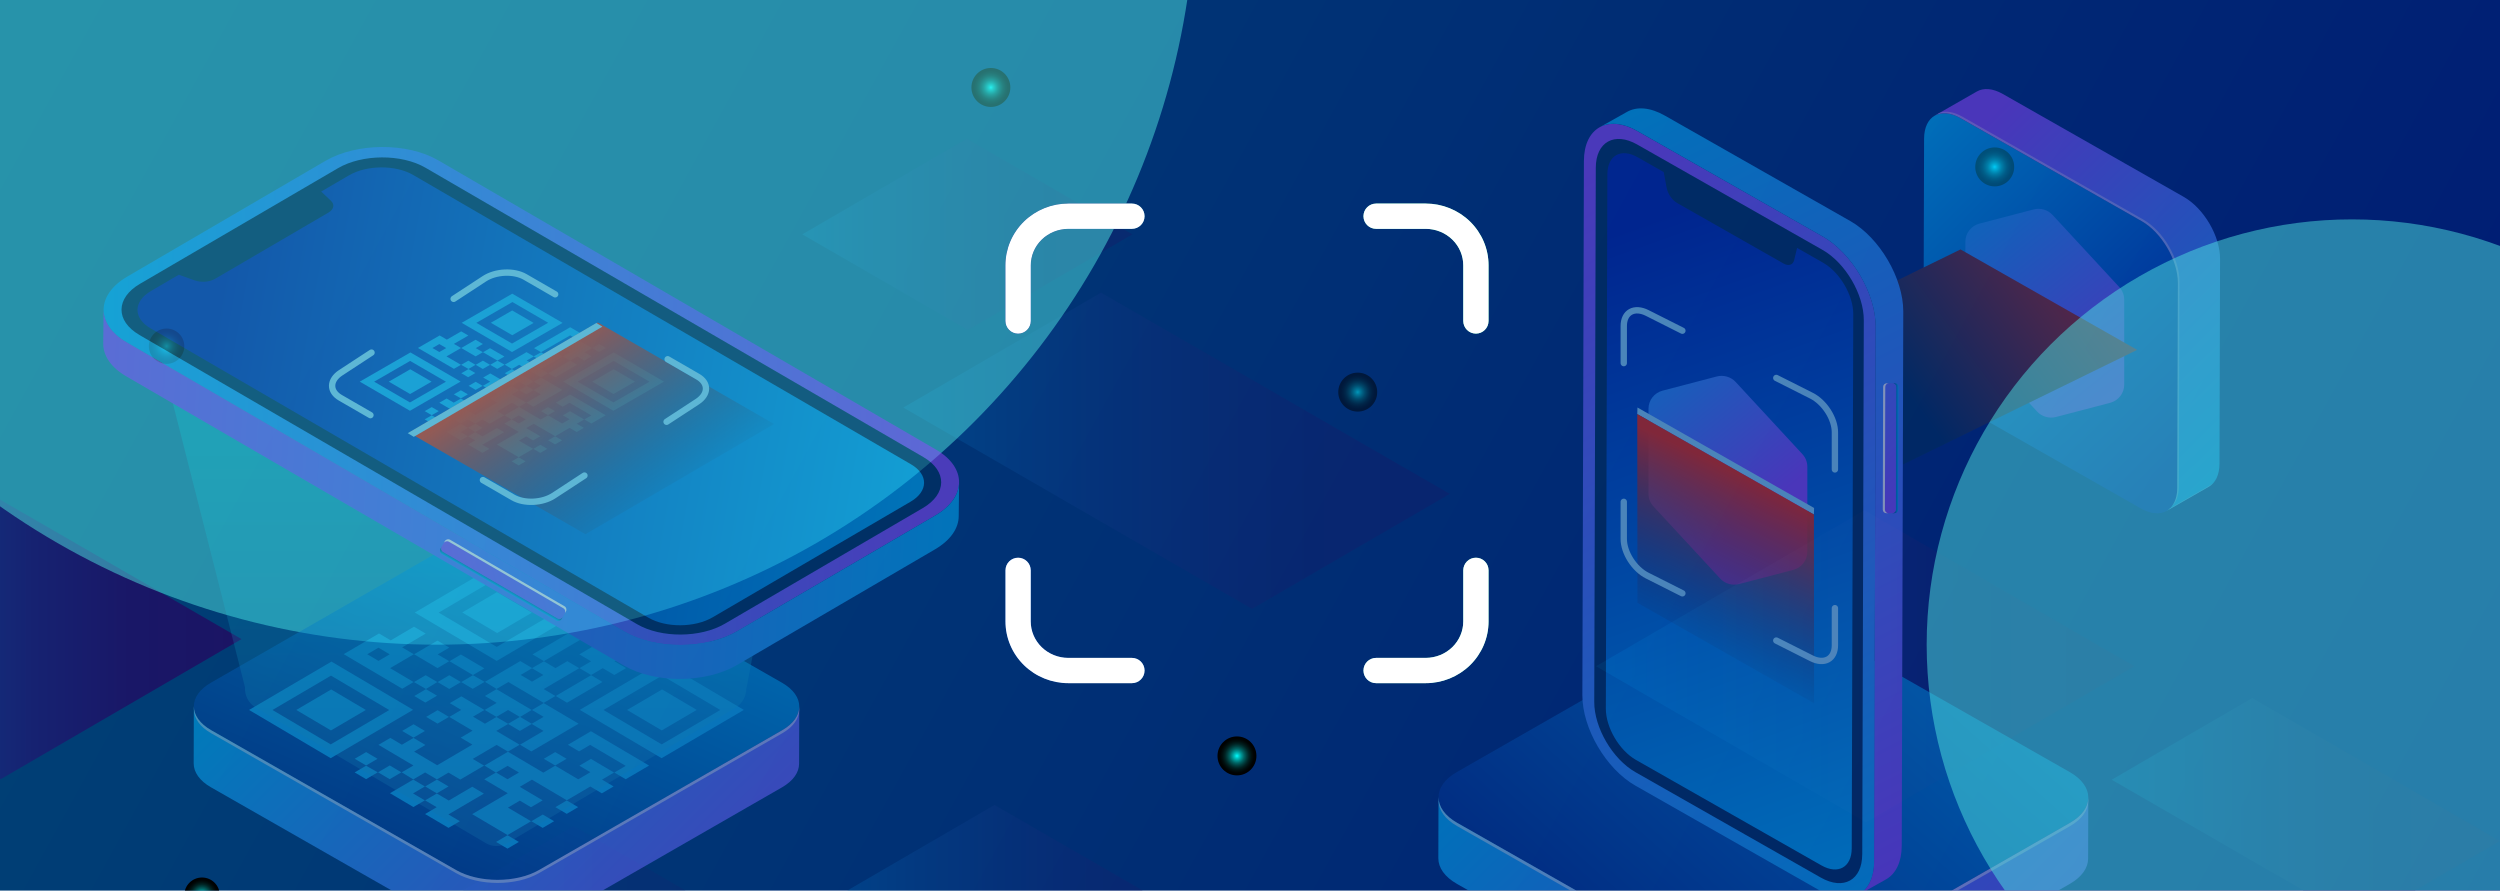 <svg width="393" height="140" viewBox="0 0 393 140" fill="none" xmlns="http://www.w3.org/2000/svg">
<g clip-path="url(#clip0_1409_5581)">
<rect y="-0.35" width="393" height="215.384" fill="url(#paint0_linear_1409_5581)"/>
<path style="mix-blend-mode:screen" d="M-0.122 78.463L-37.965 100.468L0.122 122.481L37.965 100.468L-0.122 78.463Z" fill="url(#paint1_linear_1409_5581)"/>
<path style="mix-blend-mode:screen" opacity="0.2" d="M90.188 129.834L48 154.374L90.46 178.906L132.648 154.374L90.188 129.834Z" fill="url(#paint2_linear_1409_5581)"/>
<path style="mix-blend-mode:screen" opacity="0.3" d="M151.977 21.805L126.121 36.842L152.14 51.879L177.995 36.842L151.977 21.805Z" fill="url(#paint3_linear_1409_5581)"/>
<path style="mix-blend-mode:screen" opacity="0.3" d="M156.333 126.536L130.023 141.836L176.433 168.621L202.742 153.321L156.333 126.536Z" fill="url(#paint4_linear_1409_5581)"/>
<path style="mix-blend-mode:screen" opacity="0.3" d="M354.043 109.728L331.955 122.575L370.911 145.062L392.999 132.215L354.043 109.728Z" fill="url(#paint5_linear_1409_5581)"/>
<path style="mix-blend-mode:screen" opacity="0.3" d="M173.076 46L142 64.072L196.825 95.717L227.9 77.636L173.076 46Z" fill="url(#paint6_linear_1409_5581)"/>
<path style="mix-blend-mode:screen" opacity="0.3" d="M293.074 80.199L250.887 104.73L293.347 129.271L335.534 104.73L293.074 80.199Z" fill="url(#paint7_linear_1409_5581)"/>
<path style="mix-blend-mode:screen" d="M316.629 26.238C316.629 27.928 315.258 29.299 313.569 29.299C311.881 29.299 310.51 27.928 310.51 26.238C310.51 24.548 311.881 23.176 313.569 23.176C315.258 23.176 316.629 24.548 316.629 26.238Z" fill="url(#paint8_radial_1409_5581)"/>
<path style="mix-blend-mode:screen" d="M197.51 118.829C197.51 120.519 196.139 121.891 194.45 121.891C192.761 121.891 191.391 120.519 191.391 118.829C191.391 117.139 192.761 115.767 194.45 115.767C196.139 115.767 197.51 117.139 197.51 118.829Z" fill="url(#paint9_radial_1409_5581)"/>
<path style="mix-blend-mode:screen" d="M158.826 13.75C158.826 15.44 157.455 16.812 155.766 16.812C154.078 16.812 152.707 15.44 152.707 13.75C152.707 12.06 154.078 10.688 155.766 10.688C157.455 10.688 158.826 12.06 158.826 13.75Z" fill="url(#paint10_radial_1409_5581)"/>
<g opacity="0.5" clip-path="url(#clip1_1409_5581)">
<path d="M325.365 121.371C329.239 123.572 329.262 127.145 325.41 129.346L284.358 152.847C280.512 155.048 274.251 155.048 270.376 152.847L229.055 129.346C225.18 127.145 225.158 123.572 229.01 121.371L270.062 97.87C273.908 95.669 280.169 95.669 284.043 97.87L325.365 121.371Z" fill="url(#paint11_linear_1409_5581)"/>
<path d="M325.411 129.346L284.359 152.847C280.512 155.048 274.251 155.048 270.377 152.847L229.055 129.346C227.107 128.24 226.13 126.78 226.135 125.331L226.107 134.927C226.107 136.382 227.079 137.836 229.027 138.943L270.349 162.443C274.223 164.644 280.484 164.644 284.33 162.443L325.383 138.943C327.292 137.847 328.252 136.415 328.252 134.982L328.28 125.386C328.28 126.819 327.32 128.251 325.411 129.346Z" fill="url(#paint12_linear_1409_5581)"/>
<g style="mix-blend-mode:overlay" opacity="0.55">
<path d="M226.139 125.845C226.139 127.3 227.111 128.755 229.059 129.861L270.381 153.361C274.255 155.563 280.516 155.563 284.362 153.361L325.415 129.861C327.318 128.771 328.273 127.344 328.284 125.917V125.386C328.284 126.819 327.324 128.251 325.415 129.346L284.362 152.847C280.516 155.048 274.255 155.048 270.381 152.847L229.059 129.346C227.111 128.24 226.134 126.78 226.139 125.331L226.111 134.927C226.111 134.927 226.111 134.938 226.111 134.944L226.139 125.845Z" fill="white"/>
</g>
<path d="M336.651 34.752C339.813 36.55 342.368 40.913 342.362 44.492L342.272 76.692C342.261 80.271 339.689 81.715 336.528 79.917L308.082 63.739C304.92 61.942 302.36 57.578 302.371 53.999L302.467 21.799C302.478 18.22 305.05 16.777 308.211 18.574L336.657 34.752H336.651Z" fill="url(#paint13_linear_1409_5581)"/>
<path d="M343.289 30.952L314.843 14.774C313.253 13.867 311.81 13.784 310.766 14.382L304.129 18.181C305.168 17.584 306.611 17.667 308.205 18.574L336.652 34.752C339.813 36.549 342.368 40.913 342.362 44.492L342.267 76.692C342.267 78.473 341.627 79.723 340.593 80.31L347.23 76.51C348.258 75.924 348.898 74.668 348.904 72.893L348.994 40.692C349.005 37.114 346.45 32.75 343.283 30.952H343.289Z" fill="url(#paint14_linear_1409_5581)"/>
<g style="mix-blend-mode:overlay" opacity="0.41">
<path d="M342.267 76.687C342.267 78.003 341.913 79.027 341.312 79.712C342.065 79.043 342.514 77.926 342.519 76.438L342.609 44.237C342.62 40.659 340.066 36.295 336.899 34.498L308.458 18.325C307.161 17.59 305.971 17.402 305.005 17.678L304.129 18.181C305.168 17.584 306.611 17.667 308.205 18.574L336.652 34.752C339.813 36.55 342.373 40.913 342.362 44.492L342.267 76.693V76.687Z" fill="#F5ECFC"/>
<path d="M347.489 76.256L341.133 79.895C340.97 80.05 340.796 80.194 340.6 80.304L347.237 76.505C347.506 76.35 347.742 76.151 347.955 75.913C347.809 76.04 347.658 76.162 347.489 76.256Z" fill="#F5ECFC"/>
</g>
<path d="M308.957 37.987V51.367C308.957 52.097 309.232 52.799 309.732 53.341L320.227 64.69C320.973 65.498 322.119 65.83 323.191 65.553L331.715 63.324C333.018 62.981 333.927 61.82 333.927 60.487V47.108C333.927 46.378 333.652 45.675 333.153 45.133L322.658 33.784C321.911 32.976 320.766 32.645 319.693 32.921L311.169 35.15C309.867 35.493 308.957 36.654 308.957 37.987Z" fill="url(#paint15_linear_1409_5581)"/>
<path style="mix-blend-mode:screen" d="M285.173 79.85L335.956 55L308.189 39.21L257.406 64.06L285.173 79.85Z" fill="url(#paint16_linear_1409_5581)"/>
<path d="M286.532 37.169C291.142 39.791 294.882 46.168 294.865 51.389L294.624 135.37C294.607 140.591 290.845 142.703 286.235 140.082L257.081 123.5C252.471 120.879 248.731 114.502 248.748 109.28L248.99 25.3C249.006 20.079 252.769 17.971 257.379 20.593L286.532 37.175V37.169Z" fill="url(#paint17_linear_1409_5581)"/>
<path d="M292.747 134.308L292.989 50.327C293 46.279 290.097 41.334 286.526 39.299L257.367 22.717C253.79 20.682 250.87 22.319 250.859 26.367L250.617 110.348C250.606 114.397 253.503 119.341 257.08 121.377L286.234 137.958C289.811 139.988 292.731 138.356 292.742 134.308" fill="#002C55"/>
<path d="M286.6 41.306C289.222 42.8 291.345 46.417 291.333 49.381L291.092 133.362C291.081 136.332 288.947 137.532 286.325 136.039L257.171 119.457C254.543 117.964 252.426 114.347 252.438 111.377L252.679 27.396C252.69 24.426 254.818 23.231 257.446 24.725L261.54 27.053L261.983 29.465C262.163 30.449 262.854 31.467 263.657 31.92L280.367 41.422C281.17 41.876 281.861 41.649 282.046 40.875L282.501 38.972L286.594 41.301L286.6 41.306Z" fill="url(#paint18_linear_1409_5581)"/>
<path d="M299.195 48.961L298.953 132.941C298.947 135.535 298.01 137.361 296.51 138.223L292.181 140.651C292.181 140.651 292.221 140.629 292.237 140.613C292.383 140.53 292.524 140.436 292.659 140.325C292.698 140.292 292.743 140.259 292.782 140.226C292.928 140.104 293.074 139.966 293.203 139.816C293.265 139.744 293.332 139.661 293.394 139.584C293.529 139.413 293.652 139.225 293.765 139.031C293.793 138.981 293.821 138.937 293.849 138.882C293.933 138.716 294.017 138.544 294.09 138.362C294.107 138.323 294.124 138.279 294.141 138.24C294.175 138.146 294.208 138.052 294.236 137.958C294.315 137.715 294.382 137.46 294.439 137.2C294.461 137.112 294.478 137.023 294.489 136.924C294.506 136.846 294.517 136.769 294.528 136.686C294.551 136.537 294.568 136.382 294.579 136.227C294.584 136.127 294.596 136.039 294.596 135.934C294.601 135.873 294.601 135.812 294.607 135.746C294.607 135.624 294.613 135.502 294.613 135.375L294.854 51.394C294.871 46.173 291.131 39.796 286.521 37.175C286.443 37.13 286.364 37.086 286.285 37.042L257.373 20.587C256.683 20.195 256.014 19.907 255.369 19.725C255.296 19.703 255.223 19.686 255.15 19.664C255.004 19.625 254.858 19.592 254.717 19.57C254.644 19.553 254.571 19.542 254.504 19.531C253.937 19.442 253.398 19.442 252.892 19.52C252.887 19.52 252.881 19.52 252.875 19.52C252.797 19.531 252.718 19.542 252.645 19.564C252.572 19.575 252.488 19.592 252.415 19.614C252.297 19.642 252.185 19.675 252.073 19.725C251.96 19.763 251.859 19.808 251.752 19.857C251.679 19.885 251.612 19.918 251.545 19.962C251.528 19.968 251.511 19.979 251.494 19.985L255.756 17.595C257.278 16.721 259.383 16.849 261.702 18.165L290.862 34.746C295.472 37.368 299.206 43.745 299.195 48.966V48.961Z" fill="url(#paint19_linear_1409_5581)"/>
<path d="M298.443 60.813L298.387 80.116C298.387 80.426 298.128 80.675 297.814 80.675H297.443C297.758 80.675 298.01 80.426 298.016 80.116L298.067 60.813C298.067 60.504 297.814 60.249 297.5 60.249H297.87C298.185 60.249 298.443 60.504 298.443 60.813Z" fill="url(#paint20_linear_1409_5581)"/>
<path d="M298.017 80.116L298.073 60.813C298.073 60.504 297.821 60.249 297.506 60.249H296.608C296.293 60.249 296.041 60.498 296.041 60.808L295.984 80.111C295.984 80.42 296.237 80.675 296.551 80.675H297.45C297.764 80.675 298.017 80.426 298.017 80.116Z" fill="url(#paint21_linear_1409_5581)"/>
<g style="mix-blend-mode:overlay">
<path d="M296.31 80.116L296.366 60.813C296.366 60.504 296.618 60.255 296.933 60.255H296.596C296.281 60.255 296.029 60.504 296.029 60.813L295.973 80.116C295.973 80.426 296.225 80.68 296.54 80.68H296.877C296.562 80.68 296.31 80.426 296.31 80.116Z" fill="white"/>
</g>
<path d="M259.143 64.248V77.627C259.143 78.357 259.418 79.06 259.917 79.602L270.412 90.951C271.159 91.759 272.304 92.091 273.377 91.814L281.901 89.585C283.203 89.242 284.113 88.081 284.113 86.748V73.368C284.113 72.638 283.838 71.936 283.338 71.394L272.843 60.045C272.097 59.237 270.951 58.905 269.879 59.182L261.355 61.411C260.052 61.754 259.143 62.915 259.143 64.248Z" fill="url(#paint22_linear_1409_5581)"/>
<path d="M257.407 64.06L257.379 65.089L285.146 80.879L285.174 79.851L257.407 64.06Z" fill="#94DFFF"/>
<path style="mix-blend-mode:screen" d="M257.407 94.762L257.379 65.089L285.146 80.879L285.174 110.553L257.407 94.762Z" fill="url(#paint23_linear_1409_5581)"/>
<path d="M264.47 51.986L258.939 49.199C257.962 48.706 257.025 48.645 256.334 49.027C255.643 49.409 255.256 50.205 255.256 51.239V57.08M288.447 73.794V67.954C288.447 66.919 288.059 65.736 287.369 64.657C286.678 63.579 285.74 62.694 284.763 62.202L279.232 59.414M279.232 100.696L284.763 103.484C285.74 103.976 286.678 104.037 287.369 103.655C288.059 103.274 288.447 102.477 288.447 101.443V95.603M255.256 78.888V84.729C255.256 85.763 255.643 86.947 256.334 88.025C257.025 89.104 257.962 89.989 258.939 90.481L264.47 93.269" stroke="#94DFFF" stroke-linecap="round" stroke-linejoin="round"/>
<path style="mix-blend-mode:screen" d="M216.496 61.641C216.496 63.33 215.125 64.702 213.436 64.702C211.748 64.702 210.377 63.33 210.377 61.641C210.377 59.95 211.748 58.579 213.436 58.579C215.125 58.579 216.496 59.95 216.496 61.641Z" fill="url(#paint24_radial_1409_5581)"/>
</g>
<path style="mix-blend-mode:screen" d="M28.972 54.422C28.972 55.955 27.724 57.199 26.186 57.199C24.648 57.199 23.4 55.955 23.4 54.422C23.4 52.89 24.648 51.646 26.186 51.646C27.724 51.646 28.972 52.89 28.972 54.422Z" fill="url(#paint25_radial_1409_5581)"/>
<path style="mix-blend-mode:screen" d="M34.542 140.722C34.542 142.254 33.294 143.498 31.756 143.498C30.219 143.498 28.971 142.254 28.971 140.722C28.971 139.189 30.219 137.945 31.756 137.945C33.294 137.945 34.542 139.189 34.542 140.722Z" fill="url(#paint26_radial_1409_5581)"/>
<g style="mix-blend-mode:overlay" filter="url(#filter0_f_1409_5581)">
<circle cx="369.728" cy="101.343" r="66.857" fill="#4EE2E0" fill-opacity="0.5"/>
</g>
<g style="mix-blend-mode:overlay" filter="url(#filter1_f_1409_5581)">
<circle cx="68.686" cy="-17.97" r="119.313" fill="#4EE2E0" fill-opacity="0.5"/>
</g>
<g opacity="0.5">
<path d="M122.927 107.325C126.537 109.384 126.558 112.727 122.969 114.786L84.721 136.773C81.137 138.833 75.304 138.833 71.694 136.773L33.195 114.786C29.585 112.727 29.564 109.384 33.153 107.325L71.401 85.338C74.985 83.278 80.818 83.278 84.428 85.338L122.927 107.325Z" fill="url(#paint27_linear_1409_5581)"/>
<path d="M122.968 114.787L84.72 136.773C81.136 138.833 75.303 138.833 71.693 136.773L33.194 114.787C31.378 113.752 30.468 112.386 30.473 111.03L30.447 120.008C30.447 121.369 31.352 122.73 33.168 123.764L71.667 145.751C75.277 147.811 81.11 147.811 84.694 145.751L122.942 123.764C124.72 122.74 125.615 121.4 125.615 120.059L125.641 111.082C125.641 112.422 124.747 113.762 122.968 114.787Z" fill="url(#paint28_linear_1409_5581)"/>
<g style="mix-blend-mode:overlay" opacity="0.55">
<path d="M30.477 111.511C30.477 112.872 31.382 114.233 33.198 115.268L71.697 137.255C75.307 139.314 81.14 139.314 84.724 137.255L122.972 115.268C124.745 114.248 125.635 112.913 125.645 111.578V111.082C125.645 112.422 124.751 113.762 122.972 114.787L84.724 136.773C81.14 138.833 75.307 138.833 71.697 136.773L33.198 114.787C31.382 113.752 30.472 112.386 30.477 111.03L30.451 120.008C30.451 120.008 30.451 120.018 30.451 120.023L30.477 111.511Z" fill="white"/>
</g>
<g clip-path="url(#clip2_1409_5581)">
<path d="M68.647 126.891L66.818 127.965L70.504 130.14L72.292 129.094L70.49 128.03L76.065 124.758L74.24 123.675L70.545 125.845L68.666 124.739L66.828 125.817L68.647 126.891Z" fill="#0FB4FF"/>
<path d="M68.665 124.711L68.643 124.725L68.665 124.739L68.692 124.725L68.665 124.711Z" fill="#0FB4FF"/>
<path d="M76.145 120.347L76.122 120.333L76.1 120.347L76.122 120.36L76.145 120.347Z" fill="#0FB4FF"/>
<path d="M87.267 120.338L87.244 120.351L87.267 120.365L87.294 120.351L87.267 120.338Z" fill="#0FB4FF"/>
<path d="M96.573 121.443L96.55 121.43L96.527 121.443L96.55 121.457L96.573 121.443Z" fill="#0FB4FF"/>
<path d="M85.466 110.489L85.443 110.503L85.471 110.516L85.493 110.503L85.466 110.489Z" fill="#0FB4FF"/>
<path d="M87.354 109.41L87.327 109.396L87.309 109.41L87.331 109.424L87.354 109.41Z" fill="#0FB4FF"/>
<path d="M98.53 102.847L98.507 102.833L98.484 102.847L98.507 102.861L98.53 102.847Z" fill="#0FB4FF"/>
<path d="M102.116 102.843L100.332 101.788C99.733 102.141 99.134 102.49 98.535 102.843L100.319 103.898L102.116 102.843Z" fill="#0FB4FF"/>
<path d="M94.812 100.649L94.785 100.663L94.808 100.677L94.835 100.658L94.812 100.649Z" fill="#0FB4FF"/>
<path d="M70.617 103.94L70.64 103.953L70.662 103.94L70.64 103.926L70.617 103.94Z" fill="#0FB4FF"/>
<path d="M65.049 102.847L65.072 102.861L65.099 102.847L65.076 102.833L65.049 102.847Z" fill="#0FB4FF"/>
<path d="M65.075 107.221L65.048 107.207L65.025 107.221L65.052 107.235L65.075 107.221Z" fill="#0FB4FF"/>
<path d="M66.963 108.336L66.985 108.323L66.958 108.304L66.936 108.318L66.963 108.336Z" fill="#0FB4FF"/>
<path d="M66.863 110.442L68.702 109.364C68.144 109.034 67.554 108.685 66.959 108.337L65.121 109.415L66.859 110.442H66.863Z" fill="#0FB4FF"/>
<path d="M68.742 107.221L66.912 106.143L65.074 107.221C65.701 107.579 66.327 107.942 66.958 108.304C67.553 107.946 68.147 107.584 68.742 107.221Z" fill="#0FB4FF"/>
<path d="M68.787 107.221L68.765 107.207L68.742 107.221L68.765 107.235L68.787 107.221Z" fill="#0FB4FF"/>
<path d="M72.456 107.221L70.627 106.143L68.789 107.221L70.618 108.304L72.456 107.221Z" fill="#0FB4FF"/>
<path d="M109.523 111.595L104.077 108.378L98.58 111.604L104.026 114.82L109.523 111.595Z" fill="#0FB4FF"/>
<path d="M65.212 96.294L78.079 103.893L91.011 96.303L78.139 88.704L65.207 96.294H65.212ZM78.084 101.69L68.952 96.299L78.185 90.879L87.317 96.271L78.084 101.69Z" fill="#0FB4FF"/>
<path d="M85.501 103.926L92.955 99.552L94.807 100.649L96.6 99.594L92.96 97.442L83.709 102.871C84.303 103.224 84.903 103.573 85.497 103.926H85.501Z" fill="#0FB4FF"/>
<path d="M85.501 103.958L85.528 103.944L85.501 103.926L85.478 103.94L85.501 103.958Z" fill="#0FB4FF"/>
<path d="M65.098 102.848L68.774 105.023L70.617 103.94L68.806 102.875L70.631 101.802L68.76 100.7L65.098 102.848Z" fill="#0FB4FF"/>
<path d="M91.094 105.037L91.072 105.023L91.049 105.037L91.072 105.05L91.094 105.037Z" fill="#0FB4FF"/>
<path d="M72.455 102.889C71.86 103.238 71.261 103.591 70.662 103.944L74.343 106.12L76.136 105.065L72.455 102.889Z" fill="#0FB4FF"/>
<path d="M92.918 103.963L91.093 105.032L92.918 106.11L94.751 105.037L96.571 106.11L98.414 105.027L96.594 103.954L98.487 102.843C97.262 102.118 96.036 101.393 94.811 100.672L91.07 102.866L92.922 103.963H92.918Z" fill="#0FB4FF"/>
<path d="M92.919 106.115L92.897 106.129L92.924 106.143L92.946 106.129L92.919 106.115Z" fill="#0FB4FF"/>
<path d="M65.024 107.221L61.32 105.032L65.047 102.847L63.223 101.769L66.917 99.599L65.084 98.516L61.421 100.668L59.578 99.58L54.031 102.833L63.232 108.267L65.02 107.216L65.024 107.221ZM59.5 103.893L57.735 102.847L59.496 101.816L61.261 102.861L59.5 103.893Z" fill="#0FB4FF"/>
<path d="M94.707 107.198L92.923 106.143L87.353 109.411L89.137 110.466L94.707 107.198Z" fill="#0FB4FF"/>
<path d="M78.048 108.304L79.913 107.212L85.469 110.493C86.082 110.135 86.695 109.773 87.308 109.415L85.46 108.323L91.053 105.041L89.183 103.935L87.317 105.027L85.506 103.958C84.884 104.312 84.262 104.665 83.645 105.018L81.788 103.921C79.895 105.032 78.061 106.11 76.232 107.184C76.836 107.556 77.444 107.928 78.052 108.299L78.048 108.304ZM83.631 107.156L81.843 106.101L83.636 105.051C84.23 105.404 84.825 105.752 85.424 106.106L83.631 107.156Z" fill="#0FB4FF"/>
<path d="M116.933 111.595L104.074 104L91.143 111.59L104.001 119.185L116.933 111.595ZM104.079 106.203L113.229 111.609L104.015 117.014L94.865 111.609L104.079 106.203Z" fill="#0FB4FF"/>
<path d="M92.763 117.089L98.36 120.393C97.774 120.737 97.171 121.091 96.572 121.444L98.36 122.499L102.032 120.347L92.895 114.951L89.273 117.079L91.029 118.116L92.772 117.093L92.763 117.089Z" fill="#0FB4FF"/>
<path d="M79.772 133.407L81.565 132.352C80.966 131.999 80.371 131.65 79.777 131.297L77.984 132.352L79.772 133.407Z" fill="#0FB4FF"/>
<path d="M89.095 125.826L89.122 125.813L89.095 125.799L89.072 125.813L89.095 125.826Z" fill="#0FB4FF"/>
<path d="M85.406 121.458L79.85 118.176L76.15 120.347C76.749 120.714 77.349 121.077 77.948 121.444L76.123 122.513L79.822 124.697L74.221 127.983L79.781 131.269C81.016 130.544 82.246 129.824 83.481 129.099L79.85 126.956L81.716 125.859L83.467 126.896L85.305 125.817L81.702 123.689L83.618 122.564L89.101 125.803L92.795 123.638L94.615 124.711L96.458 123.628L94.638 122.555L96.527 121.444L92.891 119.296L91.072 120.365L92.805 121.388L90.898 122.508L87.276 120.365L85.415 121.458H85.406ZM79.79 120.389L81.574 121.439L79.777 122.494L77.993 121.444C78.592 121.09 79.191 120.742 79.79 120.389Z" fill="#0FB4FF"/>
<path d="M66.839 123.628L66.816 123.614L66.789 123.628L66.816 123.642L66.839 123.628Z" fill="#0FB4FF"/>
<path d="M68.678 122.55L66.84 123.628L68.664 124.711L70.507 123.628L68.678 122.55Z" fill="#0FB4FF"/>
<path d="M66.826 125.817L66.804 125.803L66.781 125.817L66.804 125.831L66.826 125.817Z" fill="#0FB4FF"/>
<path d="M64.928 124.725L66.789 123.628L64.965 122.55L61.307 124.692L64.988 126.868L66.78 125.817L64.928 124.725Z" fill="#0FB4FF"/>
<path d="M68.679 122.522L68.656 122.536L68.679 122.55L68.706 122.536L68.679 122.522Z" fill="#0FB4FF"/>
<path d="M79.851 118.148L79.828 118.162L79.851 118.176L79.873 118.162L79.851 118.148Z" fill="#0FB4FF"/>
<path d="M78.049 108.332L78.071 108.318L78.049 108.304L78.022 108.318L78.049 108.332Z" fill="#0FB4FF"/>
<path d="M83.628 111.599L83.605 111.586L83.578 111.599L83.605 111.613L83.628 111.599Z" fill="#0FB4FF"/>
<path d="M76.147 111.599L76.169 111.613L76.196 111.599L76.169 111.586L76.147 111.599Z" fill="#0FB4FF"/>
<path d="M78.026 112.678L78.004 112.692L78.026 112.705L78.049 112.692L78.026 112.678Z" fill="#0FB4FF"/>
<path d="M59.428 121.406L61.257 122.489C61.888 122.118 62.492 121.764 63.095 121.411C62.528 121.076 61.961 120.737 61.266 120.328C60.608 120.714 60.018 121.062 59.428 121.406Z" fill="#0FB4FF"/>
<path d="M63.096 121.406L63.118 121.42L63.145 121.406L63.118 121.393L63.096 121.406Z" fill="#0FB4FF"/>
<path d="M59.377 121.406L59.4 121.42L59.427 121.406L59.404 121.393V121.416V121.393L59.377 121.406Z" fill="#0FB4FF"/>
<path d="M57.544 120.337L57.522 120.351L57.544 120.365L57.567 120.351L57.544 120.337Z" fill="#0FB4FF"/>
<path d="M55.748 121.421L57.55 122.485C58.172 122.118 58.775 121.764 59.379 121.411C58.766 121.063 58.158 120.719 57.545 120.37L55.748 121.425V121.421Z" fill="#0FB4FF"/>
<path d="M57.554 118.227L55.762 119.278C56.356 119.631 56.955 119.98 57.55 120.333L59.342 119.282L57.554 118.227Z" fill="#0FB4FF"/>
<path d="M65.002 115.959L64.975 115.978L64.997 115.991L65.024 115.973L65.002 115.959Z" fill="#0FB4FF"/>
<path d="M39.152 111.604L51.984 119.185L64.938 111.581L52.107 104L39.152 111.604ZM51.988 117.019L42.829 111.609L52.029 106.208L61.189 111.618L51.988 117.019Z" fill="#0FB4FF"/>
<path d="M65.007 113.854L63.215 114.904C63.809 115.257 64.408 115.606 65.003 115.959L66.795 114.909L65.007 113.854Z" fill="#0FB4FF"/>
<path d="M70.578 112.692L70.601 112.705L70.623 112.692L70.601 112.678L70.578 112.692Z" fill="#0FB4FF"/>
<path d="M66.992 112.696L68.776 113.751C69.375 113.398 69.974 113.05 70.573 112.696L68.789 111.641L66.992 112.696Z" fill="#0FB4FF"/>
<path d="M72.506 107.221L74.308 108.286C74.943 107.914 75.561 107.551 76.178 107.189C75.565 106.84 74.957 106.492 74.344 106.143C73.731 106.501 73.119 106.863 72.506 107.221Z" fill="#0FB4FF"/>
<path d="M76.18 107.188L76.202 107.202L76.23 107.184L76.207 107.175L76.202 107.193V107.175L76.18 107.188Z" fill="#0FB4FF"/>
<path d="M72.505 107.221L72.482 107.207L72.455 107.221L72.478 107.235L72.505 107.221Z" fill="#0FB4FF"/>
<path d="M87.277 118.227L85.484 119.282C86.079 119.636 86.678 119.984 87.272 120.337L89.065 119.282L87.277 118.227Z" fill="#0FB4FF"/>
<path d="M81.739 117.065L81.712 117.051L81.689 117.065L81.717 117.079L81.739 117.065Z" fill="#0FB4FF"/>
<path d="M64.966 122.55L64.989 122.536L64.966 122.522L64.943 122.536L64.966 122.55Z" fill="#0FB4FF"/>
<path d="M64.965 122.522L66.831 121.43L68.678 122.522L70.503 121.453L72.355 122.55C73.658 121.783 74.879 121.067 76.095 120.356L74.312 119.301L78.066 117.098L79.85 118.153C80.462 117.795 81.075 117.433 81.688 117.07L78.011 114.899L79.877 113.807L81.725 114.899L83.586 113.807L85.438 114.899L81.738 117.07L83.522 118.125L90.952 113.765C89.119 112.682 87.294 111.604 85.465 110.526L83.622 111.609L85.451 112.687L83.586 113.779L81.757 112.696C82.365 112.334 82.968 111.967 83.576 111.604L78.043 108.337L76.223 109.406L78.075 110.498L76.196 111.604L78.025 112.687L79.863 111.609C80.558 112.018 81.139 112.362 81.715 112.701L79.877 113.779C79.26 113.426 78.642 113.068 78.025 112.715L76.233 113.765L74.358 112.659L76.15 111.609L72.524 109.466L70.704 110.535L72.506 111.599L70.626 112.701L74.284 114.862L72.419 115.959L74.257 117.047L68.724 120.296L65.098 118.153L66.877 117.107L65.002 116.001L63.177 117.07L61.362 115.996L59.496 117.089L64.988 120.333C64.339 120.714 63.744 121.063 63.15 121.411C63.758 121.783 64.366 122.155 64.974 122.527L64.965 122.522Z" fill="#0FB4FF"/>
<path d="M74.344 106.115L74.316 106.129L74.344 106.143L74.366 106.129L74.344 106.115Z" fill="#0FB4FF"/>
<path d="M89.091 127.937L90.883 126.882C90.284 126.528 89.69 126.18 89.095 125.827L87.303 126.882L89.091 127.937Z" fill="#0FB4FF"/>
<path d="M83.528 129.099L83.505 129.085L83.482 129.099L83.505 129.112L83.528 129.099Z" fill="#0FB4FF"/>
<path d="M87.108 129.094L85.325 128.044C84.725 128.397 84.126 128.746 83.527 129.099L85.311 130.149L87.108 129.094Z" fill="#0FB4FF"/>
<path d="M79.776 131.297L79.804 131.283L79.776 131.269L79.754 131.283L79.776 131.297Z" fill="#0FB4FF"/>
<path d="M72.666 96.28L78.149 99.515L83.604 96.313L78.126 93.073L72.666 96.28Z" fill="#0FB4FF"/>
<path d="M46.574 111.604L52.025 114.825L57.512 111.604L52.062 108.383L46.574 111.604Z" fill="#0FB4FF"/>
</g>
<g clip-path="url(#clip3_1409_5581)">
<path style="mix-blend-mode:screen" opacity="0.3" d="M124.295 71.291L25.295 56L38.514 108.034C38.447 109.264 39.006 110.523 40.196 111.223L76.348 132.533C77.4 133.153 78.695 133.153 79.747 132.529L115.632 111.235C116.766 110.563 117.325 109.385 117.317 108.211H117.341L124.299 71.287L124.295 71.291Z" fill="url(#paint29_linear_1409_5581)"/>
</g>
<path d="M115.909 99.215C110.986 102.09 103.026 102.133 98.161 99.303L19.904 53.822C15.04 50.993 15.088 46.354 20.011 43.479L51.146 25.294C56.069 22.418 64.03 22.376 68.894 25.206L147.152 70.687C152.016 73.516 151.962 78.151 147.039 81.027L115.904 99.212L115.909 99.215Z" fill="url(#paint30_linear_1409_5581)"/>
<path d="M21.902 52.65L100.159 98.131C103.932 100.323 110.106 100.287 113.924 98.062L145.062 79.872C148.883 77.642 148.923 74.043 145.15 71.851L66.893 26.37C63.12 24.177 56.949 24.208 53.128 26.439L21.993 44.623C18.177 46.857 18.132 50.452 21.905 52.644" fill="#002C55"/>
<path d="M54.871 27.557C57.673 25.923 62.189 25.897 64.95 27.505L143.207 72.987C145.974 74.598 145.948 77.229 143.146 78.864L112.011 97.049C109.206 98.688 104.692 98.708 101.926 97.097L23.669 51.616C20.903 50.005 20.931 47.382 23.736 45.742L28.108 43.189L30.597 44.075C31.612 44.439 32.933 44.345 33.788 43.842L51.632 33.418C52.486 32.915 52.646 32.151 52.022 31.561L50.491 30.113L54.863 27.559L54.871 27.557Z" fill="url(#paint31_linear_1409_5581)"/>
<g clip-path="url(#clip4_1409_5581)">
<path d="M74.687 69.227L73.562 69.875L75.828 71.189L76.928 70.557L75.82 69.914L79.247 67.938L78.125 67.284L75.854 68.595L74.698 67.927L73.568 68.578L74.687 69.227Z" fill="#0FB4FF"/>
<path d="M74.698 67.91L74.684 67.919L74.698 67.928L74.716 67.919L74.698 67.91Z" fill="#0FB4FF"/>
<path d="M79.299 65.275L79.284 65.266L79.269 65.275L79.284 65.284L79.299 65.275Z" fill="#0FB4FF"/>
<path d="M86.136 65.269L86.121 65.278L86.136 65.287L86.153 65.278L86.136 65.269Z" fill="#0FB4FF"/>
<path d="M91.857 65.938L91.843 65.929L91.828 65.938L91.843 65.947L91.857 65.938Z" fill="#0FB4FF"/>
<path d="M85.028 59.322L85.014 59.331L85.031 59.34L85.046 59.331L85.028 59.322Z" fill="#0FB4FF"/>
<path d="M86.189 58.671L86.172 58.662L86.16 58.671L86.175 58.68L86.189 58.671Z" fill="#0FB4FF"/>
<path d="M93.06 54.708L93.046 54.699L93.031 54.708L93.046 54.717L93.06 54.708Z" fill="#0FB4FF"/>
<path d="M95.262 54.705L94.165 54.068C93.797 54.281 93.429 54.491 93.061 54.705L94.157 55.342L95.262 54.705Z" fill="#0FB4FF"/>
<path d="M90.773 53.38L90.756 53.389L90.77 53.398L90.788 53.386L90.773 53.38Z" fill="#0FB4FF"/>
<path d="M75.898 55.367L75.913 55.376L75.927 55.367L75.913 55.359L75.898 55.367Z" fill="#0FB4FF"/>
<path d="M72.475 54.708L72.489 54.717L72.507 54.708L72.492 54.699L72.475 54.708Z" fill="#0FB4FF"/>
<path d="M72.493 57.349L72.476 57.34L72.461 57.349L72.478 57.358L72.493 57.349Z" fill="#0FB4FF"/>
<path d="M73.652 58.024L73.667 58.015L73.649 58.003L73.635 58.012L73.652 58.024Z" fill="#0FB4FF"/>
<path d="M73.591 59.294L74.721 58.642C74.378 58.443 74.015 58.233 73.65 58.022L72.519 58.673L73.588 59.294H73.591Z" fill="#0FB4FF"/>
<path d="M74.745 57.349L73.62 56.697L72.49 57.349C72.875 57.565 73.26 57.784 73.648 58.003C74.014 57.786 74.379 57.568 74.745 57.349Z" fill="#0FB4FF"/>
<path d="M74.775 57.349L74.761 57.34L74.746 57.349L74.761 57.358L74.775 57.349Z" fill="#0FB4FF"/>
<path d="M77.03 57.349L75.906 56.697L74.775 57.349L75.9 58.003L77.03 57.349Z" fill="#0FB4FF"/>
<path d="M99.817 59.99L96.469 58.048L93.09 59.995L96.438 61.938L99.817 59.99Z" fill="#0FB4FF"/>
<path d="M72.577 50.75L80.488 55.339L88.438 50.756L80.525 46.167L72.574 50.75H72.577ZM80.491 54.009L74.877 50.753L80.553 47.48L86.167 50.736L80.491 54.009Z" fill="#0FB4FF"/>
<path d="M85.051 55.359L89.634 52.718L90.772 53.38L91.874 52.743L89.636 51.443L83.949 54.722C84.315 54.935 84.683 55.145 85.048 55.359H85.051Z" fill="#0FB4FF"/>
<path d="M85.052 55.38L85.069 55.371L85.052 55.359L85.037 55.368L85.052 55.38Z" fill="#0FB4FF"/>
<path d="M72.506 54.708L74.766 56.021L75.899 55.367L74.786 54.724L75.907 54.076L74.758 53.411L72.506 54.708Z" fill="#0FB4FF"/>
<path d="M88.49 56.03L88.475 56.021L88.461 56.03L88.475 56.039L88.49 56.03Z" fill="#0FB4FF"/>
<path d="M77.03 54.733C76.664 54.943 76.296 55.157 75.928 55.37L78.191 56.684L79.293 56.047L77.03 54.733Z" fill="#0FB4FF"/>
<path d="M89.61 55.381L88.489 56.027L89.61 56.678L90.738 56.029L91.857 56.678L92.99 56.024L91.871 55.376L93.034 54.705C92.281 54.267 91.528 53.829 90.774 53.394L88.475 54.719L89.613 55.381H89.61Z" fill="#0FB4FF"/>
<path d="M89.61 56.681L89.596 56.69L89.613 56.699L89.628 56.69L89.61 56.681Z" fill="#0FB4FF"/>
<path d="M72.461 57.349L70.184 56.027L72.475 54.708L71.354 54.056L73.625 52.746L72.498 52.092L70.246 53.391L69.113 52.734L65.703 54.699L71.359 57.98L72.459 57.346L72.461 57.349ZM69.065 55.339L67.98 54.708L69.063 54.085L70.148 54.716L69.065 55.339Z" fill="#0FB4FF"/>
<path d="M90.71 57.335L89.614 56.697L86.189 58.671L87.286 59.308L90.71 57.335Z" fill="#0FB4FF"/>
<path d="M80.468 58.003L81.615 57.343L85.03 59.325C85.407 59.108 85.784 58.89 86.16 58.673L85.025 58.014L88.463 56.032L87.313 55.364L86.166 56.024L85.053 55.378C84.671 55.592 84.288 55.805 83.909 56.018L82.767 55.356C81.603 56.027 80.476 56.678 79.352 57.326C79.723 57.551 80.097 57.775 80.47 58L80.468 58.003ZM83.9 57.309L82.801 56.672L83.903 56.038C84.269 56.251 84.634 56.462 85.002 56.675L83.9 57.309Z" fill="#0FB4FF"/>
<path d="M104.375 59.99L96.47 55.404L88.519 59.987L96.425 64.573L104.375 59.99ZM96.473 56.734L102.098 59.998L96.433 63.262L90.808 59.998L96.473 56.734Z" fill="#0FB4FF"/>
<path d="M89.514 63.307L92.955 65.303C92.595 65.511 92.224 65.724 91.856 65.937L92.955 66.575L95.213 65.275L89.596 62.016L87.369 63.302L88.449 63.928L89.52 63.31L89.514 63.307Z" fill="#0FB4FF"/>
<path d="M81.527 73.162L82.629 72.525C82.261 72.311 81.895 72.101 81.53 71.888L80.428 72.525L81.527 73.162Z" fill="#0FB4FF"/>
<path d="M87.261 68.585L87.278 68.576L87.261 68.567L87.246 68.576L87.261 68.585Z" fill="#0FB4FF"/>
<path d="M84.992 65.946L81.576 63.964L79.302 65.275C79.67 65.497 80.038 65.716 80.406 65.937L79.285 66.583L81.559 67.902L78.115 69.886L81.534 71.871C82.293 71.433 83.049 70.998 83.808 70.56L81.576 69.266L82.723 68.604L83.8 69.23L84.93 68.578L82.715 67.293L83.892 66.614L87.263 68.57L89.535 67.262L90.653 67.91L91.786 67.256L90.668 66.608L91.829 65.937L89.594 64.641L88.475 65.286L89.54 65.904L88.368 66.58L86.141 65.286L84.997 65.946H84.992ZM81.539 65.3L82.636 65.934L81.531 66.572L80.434 65.937C80.803 65.724 81.171 65.513 81.539 65.3Z" fill="#0FB4FF"/>
<path d="M73.579 67.257L73.564 67.248L73.547 67.257L73.564 67.266L73.579 67.257Z" fill="#0FB4FF"/>
<path d="M74.708 66.605L73.578 67.256L74.7 67.91L75.833 67.256L74.708 66.605Z" fill="#0FB4FF"/>
<path d="M73.57 68.579L73.555 68.57L73.541 68.579L73.555 68.588L73.57 68.579Z" fill="#0FB4FF"/>
<path d="M72.402 67.919L73.546 67.256L72.425 66.605L70.176 67.899L72.439 69.213L73.541 68.578L72.402 67.919Z" fill="#0FB4FF"/>
<path d="M74.708 66.588L74.693 66.597L74.708 66.606L74.725 66.597L74.708 66.588Z" fill="#0FB4FF"/>
<path d="M81.575 63.947L81.561 63.956L81.575 63.965L81.59 63.956L81.575 63.947Z" fill="#0FB4FF"/>
<path d="M80.469 58.021L80.483 58.012L80.469 58.003L80.451 58.012L80.469 58.021Z" fill="#0FB4FF"/>
<path d="M83.897 59.993L83.883 59.984L83.865 59.993L83.883 60.002L83.897 59.993Z" fill="#0FB4FF"/>
<path d="M79.299 59.993L79.313 60.002L79.331 59.993L79.313 59.984L79.299 59.993Z" fill="#0FB4FF"/>
<path d="M80.454 60.644L80.439 60.653L80.454 60.662L80.468 60.653L80.454 60.644Z" fill="#0FB4FF"/>
<path d="M69.019 65.915L70.144 66.569C70.532 66.344 70.903 66.131 71.274 65.918C70.926 65.716 70.577 65.511 70.15 65.264C69.745 65.497 69.382 65.707 69.019 65.915Z" fill="#0FB4FF"/>
<path d="M71.273 65.915L71.288 65.924L71.306 65.915L71.288 65.906L71.273 65.915Z" fill="#0FB4FF"/>
<path d="M68.988 65.915L69.003 65.924L69.02 65.915L69.006 65.906V65.921V65.906L68.988 65.915Z" fill="#0FB4FF"/>
<path d="M67.862 65.269L67.848 65.278L67.862 65.287L67.877 65.278L67.862 65.269Z" fill="#0FB4FF"/>
<path d="M66.756 65.923L67.864 66.566C68.246 66.344 68.617 66.131 68.988 65.918C68.611 65.707 68.237 65.499 67.861 65.289L66.756 65.926V65.923Z" fill="#0FB4FF"/>
<path d="M67.868 63.995L66.766 64.629C67.131 64.843 67.499 65.053 67.865 65.267L68.967 64.632L67.868 63.995Z" fill="#0FB4FF"/>
<path d="M72.447 62.625L72.43 62.637L72.444 62.646L72.462 62.634L72.447 62.625Z" fill="#0FB4FF"/>
<path d="M56.555 59.995L64.443 64.573L72.407 59.981L64.519 55.404L56.555 59.995ZM64.446 63.265L58.815 59.998L64.471 56.737L70.102 60.004L64.446 63.265Z" fill="#0FB4FF"/>
<path d="M72.45 61.354L71.348 61.988C71.713 62.202 72.081 62.412 72.447 62.625L73.549 61.991L72.45 61.354Z" fill="#0FB4FF"/>
<path d="M75.873 60.653L75.888 60.662L75.902 60.653L75.888 60.644L75.873 60.653Z" fill="#0FB4FF"/>
<path d="M73.67 60.655L74.766 61.292C75.135 61.079 75.503 60.868 75.871 60.655L74.775 60.018L73.67 60.655Z" fill="#0FB4FF"/>
<path d="M77.061 57.349L78.168 57.991C78.559 57.767 78.939 57.548 79.318 57.329C78.941 57.118 78.567 56.908 78.191 56.697C77.814 56.914 77.437 57.133 77.061 57.349Z" fill="#0FB4FF"/>
<path d="M79.318 57.33L79.333 57.339L79.35 57.327L79.336 57.321L79.333 57.333V57.321L79.318 57.33Z" fill="#0FB4FF"/>
<path d="M77.061 57.349L77.047 57.34L77.029 57.349L77.044 57.358L77.061 57.349Z" fill="#0FB4FF"/>
<path d="M86.139 63.995L85.037 64.632C85.403 64.846 85.771 65.056 86.136 65.269L87.238 64.632L86.139 63.995Z" fill="#0FB4FF"/>
<path d="M82.739 63.294L82.722 63.285L82.707 63.294L82.725 63.303L82.739 63.294Z" fill="#0FB4FF"/>
<path d="M72.427 66.606L72.441 66.597L72.427 66.588L72.412 66.597L72.427 66.606Z" fill="#0FB4FF"/>
<path d="M72.425 66.588L73.572 65.929L74.707 66.588L75.829 65.943L76.968 66.605C77.769 66.142 78.52 65.71 79.267 65.28L78.171 64.643L80.479 63.313L81.576 63.95C81.952 63.734 82.329 63.515 82.706 63.296L80.445 61.985L81.592 61.326L82.728 61.985L83.872 61.326L85.011 61.985L82.737 63.296L83.833 63.933L88.401 61.3C87.274 60.647 86.152 59.995 85.028 59.344L83.895 59.998L85.019 60.649L83.872 61.309L82.748 60.655C83.122 60.436 83.493 60.214 83.867 59.995L80.465 58.022L79.346 58.668L80.485 59.327L79.329 59.995L80.454 60.649L81.584 59.998C82.011 60.245 82.368 60.453 82.722 60.658L81.592 61.309C81.213 61.096 80.833 60.88 80.454 60.666L79.352 61.3L78.199 60.633L79.301 59.998L77.072 58.704L75.953 59.35L77.061 59.992L75.905 60.658L78.154 61.963L77.007 62.625L78.137 63.282L74.736 65.244L72.506 63.95L73.6 63.319L72.447 62.651L71.326 63.296L70.21 62.648L69.062 63.307L72.439 65.266C72.04 65.496 71.674 65.707 71.309 65.918C71.683 66.142 72.056 66.367 72.43 66.591L72.425 66.588Z" fill="#0FB4FF"/>
<path d="M78.191 56.681L78.174 56.69L78.191 56.699L78.206 56.69L78.191 56.681Z" fill="#0FB4FF"/>
<path d="M87.257 69.858L88.359 69.221C87.991 69.008 87.626 68.797 87.26 68.584L86.158 69.221L87.257 69.858Z" fill="#0FB4FF"/>
<path d="M83.836 70.56L83.821 70.552L83.807 70.56L83.821 70.569L83.836 70.56Z" fill="#0FB4FF"/>
<path d="M86.037 70.557L84.941 69.923C84.573 70.136 84.204 70.347 83.836 70.56L84.932 71.194L86.037 70.557Z" fill="#0FB4FF"/>
<path d="M81.53 71.888L81.548 71.88L81.53 71.871L81.516 71.88L81.53 71.888Z" fill="#0FB4FF"/>
<path d="M77.158 50.742L80.529 52.695L83.883 50.761L80.515 48.805L77.158 50.742Z" fill="#0FB4FF"/>
<path d="M61.117 59.995L64.468 61.94L67.842 59.995L64.491 58.05L61.117 59.995Z" fill="#0FB4FF"/>
</g>
<path d="M98.102 104.639L19.845 59.158C17.427 57.755 16.227 55.899 16.227 54.039L16.285 48.703C16.285 48.703 16.285 48.752 16.291 48.776C16.29 48.957 16.303 49.138 16.334 49.323C16.343 49.378 16.35 49.437 16.36 49.492C16.395 49.693 16.446 49.904 16.516 50.104C16.55 50.2 16.591 50.308 16.63 50.407C16.718 50.625 16.827 50.841 16.948 51.05C16.979 51.103 17.005 51.153 17.042 51.209C17.151 51.376 17.266 51.547 17.397 51.713C17.424 51.75 17.457 51.789 17.484 51.826C17.553 51.908 17.623 51.99 17.696 52.067C17.881 52.271 18.082 52.471 18.294 52.663C18.365 52.732 18.439 52.795 18.525 52.859C18.589 52.916 18.655 52.969 18.726 53.024C18.854 53.125 18.989 53.224 19.128 53.318C19.218 53.377 19.294 53.435 19.392 53.492C19.446 53.53 19.503 53.563 19.562 53.604C19.675 53.669 19.786 53.74 19.905 53.809L98.162 99.29C103.026 102.119 110.987 102.077 115.91 99.201C115.993 99.152 116.077 99.103 116.16 99.053L147.047 81.025C147.784 80.594 148.412 80.127 148.929 79.625C148.989 79.569 149.043 79.51 149.103 79.454C149.218 79.339 149.327 79.221 149.423 79.103C149.478 79.044 149.527 78.982 149.574 78.925C149.961 78.445 150.251 77.944 150.45 77.432C150.453 77.427 150.456 77.421 150.459 77.416C150.491 77.337 150.523 77.258 150.541 77.178C150.57 77.104 150.6 77.017 150.618 76.937C150.656 76.812 150.685 76.69 150.699 76.559C150.723 76.434 150.736 76.316 150.747 76.19C150.761 76.107 150.766 76.026 150.761 75.94C150.765 75.921 150.763 75.899 150.767 75.881L150.708 81.133C150.707 83.019 149.457 84.91 146.983 86.358L115.845 104.547C110.922 107.423 102.964 107.46 98.097 104.636L98.102 104.639Z" fill="url(#paint32_linear_1409_5581)"/>
<path d="M87.442 97.551L69.456 87.097C69.166 86.93 69.073 86.555 69.242 86.263L69.441 85.918C69.272 86.21 69.369 86.58 69.655 86.752L87.644 97.201C87.934 97.368 88.307 97.27 88.476 96.977L88.277 97.322C88.108 97.615 87.732 97.718 87.442 97.551Z" fill="url(#paint33_linear_1409_5581)"/>
<path d="M69.658 86.752L87.644 97.206C87.934 97.373 88.307 97.275 88.476 96.983L88.958 96.147C89.127 95.854 89.031 95.485 88.741 95.318L70.755 84.864C70.466 84.697 70.092 84.795 69.923 85.088L69.441 85.923C69.272 86.216 69.369 86.585 69.658 86.752Z" fill="url(#paint34_linear_1409_5581)"/>
<g style="mix-blend-mode:overlay">
<path d="M70.576 85.164L88.562 95.618C88.852 95.785 88.948 96.154 88.779 96.447L88.96 96.133C89.129 95.841 89.032 95.472 88.743 95.305L70.757 84.85C70.467 84.683 70.094 84.781 69.925 85.074L69.744 85.387C69.913 85.095 70.287 84.997 70.576 85.164Z" fill="white"/>
</g>
<path style="mix-blend-mode:screen" d="M92.034 83.979L64.322 68.015L93.974 50.694L121.686 66.659L92.034 83.979Z" fill="url(#paint35_linear_1409_5581)"/>
<path d="M94.696 51.352L93.751 50.772L64.099 68.093L65.044 68.673L94.696 51.352Z" fill="#94DFFF"/>
<path d="M58.403 55.43L53.562 58.595C52.707 59.154 52.221 59.883 52.208 60.62C52.195 61.357 52.66 62.043 53.499 62.527L58.234 65.261M87.271 46.264L82.536 43.53C81.697 43.046 80.557 42.805 79.36 42.858C78.163 42.911 77.008 43.255 76.153 43.814L71.313 46.979M104.785 66.304L109.626 63.139C110.481 62.58 110.967 61.851 110.98 61.114C110.993 60.377 110.528 59.691 109.689 59.207L104.954 56.473M75.916 75.47L80.652 78.204C81.491 78.688 82.631 78.929 83.828 78.876C85.025 78.823 86.18 78.479 87.034 77.92L91.875 74.756" stroke="#94DFFF" stroke-linecap="round" stroke-linejoin="round"/>
</g>
<g style="mix-blend-mode:overlay">
<path fill-rule="evenodd" clip-rule="evenodd" d="M160.971 34.825C162.828 33.011 165.337 32 167.944 32H177.94C179.037 32 179.927 32.89 179.927 33.987C179.927 35.085 179.037 35.975 177.94 35.975H167.944C166.362 35.975 164.853 36.589 163.748 37.669C162.645 38.747 162.033 40.199 162.033 41.702V50.457C162.033 51.554 161.144 52.444 160.046 52.444C158.948 52.444 158.059 51.554 158.059 50.457V41.702C158.059 39.114 159.112 36.641 160.971 34.825ZM214.334 33.987C214.334 32.89 215.224 32 216.321 32H224.114C226.721 32 229.23 33.011 231.088 34.825C232.947 36.641 234 39.114 234 41.702V50.457C234 51.554 233.11 52.444 232.012 52.444C230.915 52.444 230.025 51.554 230.025 50.457V41.702C230.025 40.199 229.414 38.747 228.31 37.669C227.205 36.589 225.697 35.975 224.114 35.975H216.321C215.224 35.975 214.334 35.085 214.334 33.987ZM160.046 87.671C161.144 87.671 162.033 88.561 162.033 89.659V97.693C162.033 99.196 162.645 100.648 163.748 101.726C164.853 102.806 166.362 103.42 167.944 103.42H177.94C179.037 103.42 179.927 104.31 179.927 105.407C179.927 106.505 179.037 107.395 177.94 107.395H167.944C165.337 107.395 162.828 106.384 160.971 104.57C159.112 102.754 158.059 100.281 158.059 97.693V89.659C158.059 88.561 158.948 87.671 160.046 87.671ZM232.012 87.671C233.11 87.671 234 88.561 234 89.659V97.693C234 100.281 232.947 102.754 231.088 104.57C229.23 106.384 226.721 107.395 224.114 107.395H216.321C215.224 107.395 214.334 106.505 214.334 105.407C214.334 104.31 215.224 103.42 216.321 103.42H224.114C225.697 103.42 227.205 102.806 228.31 101.726C229.414 100.648 230.025 99.196 230.025 97.693V89.659C230.025 88.561 230.915 87.671 232.012 87.671Z" fill="black"/>
<path fill-rule="evenodd" clip-rule="evenodd" d="M160.971 34.825C162.828 33.011 165.337 32 167.944 32H177.94C179.037 32 179.927 32.89 179.927 33.987C179.927 35.085 179.037 35.975 177.94 35.975H167.944C166.362 35.975 164.853 36.589 163.748 37.669C162.645 38.747 162.033 40.199 162.033 41.702V50.457C162.033 51.554 161.144 52.444 160.046 52.444C158.948 52.444 158.059 51.554 158.059 50.457V41.702C158.059 39.114 159.112 36.641 160.971 34.825ZM214.334 33.987C214.334 32.89 215.224 32 216.321 32H224.114C226.721 32 229.23 33.011 231.088 34.825C232.947 36.641 234 39.114 234 41.702V50.457C234 51.554 233.11 52.444 232.012 52.444C230.915 52.444 230.025 51.554 230.025 50.457V41.702C230.025 40.199 229.414 38.747 228.31 37.669C227.205 36.589 225.697 35.975 224.114 35.975H216.321C215.224 35.975 214.334 35.085 214.334 33.987ZM160.046 87.671C161.144 87.671 162.033 88.561 162.033 89.659V97.693C162.033 99.196 162.645 100.648 163.748 101.726C164.853 102.806 166.362 103.42 167.944 103.42H177.94C179.037 103.42 179.927 104.31 179.927 105.407C179.927 106.505 179.037 107.395 177.94 107.395H167.944C165.337 107.395 162.828 106.384 160.971 104.57C159.112 102.754 158.059 100.281 158.059 97.693V89.659C158.059 88.561 158.948 87.671 160.046 87.671ZM232.012 87.671C233.11 87.671 234 88.561 234 89.659V97.693C234 100.281 232.947 102.754 231.088 104.57C229.23 106.384 226.721 107.395 224.114 107.395H216.321C215.224 107.395 214.334 106.505 214.334 105.407C214.334 104.31 215.224 103.42 216.321 103.42H224.114C225.697 103.42 227.205 102.806 228.31 101.726C229.414 100.648 230.025 99.196 230.025 97.693V89.659C230.025 88.561 230.915 87.671 232.012 87.671Z" fill="url(#paint36_linear_1409_5581)"/>
<path fill-rule="evenodd" clip-rule="evenodd" d="M160.971 34.825C162.828 33.011 165.337 32 167.944 32H177.94C179.037 32 179.927 32.89 179.927 33.987C179.927 35.085 179.037 35.975 177.94 35.975H167.944C166.362 35.975 164.853 36.589 163.748 37.669C162.645 38.747 162.033 40.199 162.033 41.702V50.457C162.033 51.554 161.144 52.444 160.046 52.444C158.948 52.444 158.059 51.554 158.059 50.457V41.702C158.059 39.114 159.112 36.641 160.971 34.825ZM214.334 33.987C214.334 32.89 215.224 32 216.321 32H224.114C226.721 32 229.23 33.011 231.088 34.825C232.947 36.641 234 39.114 234 41.702V50.457C234 51.554 233.11 52.444 232.012 52.444C230.915 52.444 230.025 51.554 230.025 50.457V41.702C230.025 40.199 229.414 38.747 228.31 37.669C227.205 36.589 225.697 35.975 224.114 35.975H216.321C215.224 35.975 214.334 35.085 214.334 33.987ZM160.046 87.671C161.144 87.671 162.033 88.561 162.033 89.659V97.693C162.033 99.196 162.645 100.648 163.748 101.726C164.853 102.806 166.362 103.42 167.944 103.42H177.94C179.037 103.42 179.927 104.31 179.927 105.407C179.927 106.505 179.037 107.395 177.94 107.395H167.944C165.337 107.395 162.828 106.384 160.971 104.57C159.112 102.754 158.059 100.281 158.059 97.693V89.659C158.059 88.561 158.948 87.671 160.046 87.671ZM232.012 87.671C233.11 87.671 234 88.561 234 89.659V97.693C234 100.281 232.947 102.754 231.088 104.57C229.23 106.384 226.721 107.395 224.114 107.395H216.321C215.224 107.395 214.334 106.505 214.334 105.407C214.334 104.31 215.224 103.42 216.321 103.42H224.114C225.697 103.42 227.205 102.806 228.31 101.726C229.414 100.648 230.025 99.196 230.025 97.693V89.659C230.025 88.561 230.915 87.671 232.012 87.671Z" fill="white"/>
</g>
</g>
<defs>
<filter id="filter0_f_1409_5581" x="222.871" y="-45.514" width="293.715" height="293.714" filterUnits="userSpaceOnUse" color-interpolation-filters="sRGB">
<feFlood flood-opacity="0" result="BackgroundImageFix"/>
<feBlend mode="normal" in="SourceGraphic" in2="BackgroundImageFix" result="shape"/>
<feGaussianBlur stdDeviation="40" result="effect1_foregroundBlur_1409_5581"/>
</filter>
<filter id="filter1_f_1409_5581" x="-130.627" y="-217.284" width="398.627" height="398.627" filterUnits="userSpaceOnUse" color-interpolation-filters="sRGB">
<feFlood flood-opacity="0" result="BackgroundImageFix"/>
<feBlend mode="normal" in="SourceGraphic" in2="BackgroundImageFix" result="shape"/>
<feGaussianBlur stdDeviation="40" result="effect1_foregroundBlur_1409_5581"/>
</filter>
<linearGradient id="paint0_linear_1409_5581" x1="-3.644" y1="-12.046" x2="390.001" y2="203.919" gradientUnits="userSpaceOnUse">
<stop stop-color="#004675"/>
<stop offset="1" stop-color="#001674"/>
</linearGradient>
<linearGradient id="paint1_linear_1409_5581" x1="-37.965" y1="100.468" x2="37.965" y2="100.468" gradientUnits="userSpaceOnUse">
<stop stop-color="#006FBA"/>
<stop offset="0.19" stop-color="#0A4E9B"/>
<stop offset="0.38" stop-color="#113482"/>
<stop offset="0.57" stop-color="#162271"/>
<stop offset="0.77" stop-color="#191767"/>
<stop offset="1" stop-color="#1B1464"/>
</linearGradient>
<linearGradient id="paint2_linear_1409_5581" x1="48" y1="154.374" x2="132.648" y2="154.374" gradientUnits="userSpaceOnUse">
<stop stop-color="#006FBA"/>
<stop offset="0.19" stop-color="#0A4E9B"/>
<stop offset="0.38" stop-color="#113482"/>
<stop offset="0.57" stop-color="#162271"/>
<stop offset="0.77" stop-color="#191767"/>
<stop offset="1" stop-color="#1B1464"/>
</linearGradient>
<linearGradient id="paint3_linear_1409_5581" x1="126.121" y1="36.842" x2="177.995" y2="36.842" gradientUnits="userSpaceOnUse">
<stop stop-color="#006FBA"/>
<stop offset="0.19" stop-color="#0A4E9B"/>
<stop offset="0.38" stop-color="#113482"/>
<stop offset="0.57" stop-color="#162271"/>
<stop offset="0.77" stop-color="#191767"/>
<stop offset="1" stop-color="#1B1464"/>
</linearGradient>
<linearGradient id="paint4_linear_1409_5581" x1="130.023" y1="147.578" x2="202.742" y2="147.578" gradientUnits="userSpaceOnUse">
<stop stop-color="#006FBA"/>
<stop offset="0.19" stop-color="#0A4E9B"/>
<stop offset="0.38" stop-color="#113482"/>
<stop offset="0.57" stop-color="#162271"/>
<stop offset="0.77" stop-color="#191767"/>
<stop offset="1" stop-color="#1B1464"/>
</linearGradient>
<linearGradient id="paint5_linear_1409_5581" x1="331.955" y1="127.399" x2="392.999" y2="127.399" gradientUnits="userSpaceOnUse">
<stop stop-color="#006FBA"/>
<stop offset="0.19" stop-color="#0A4E9B"/>
<stop offset="0.38" stop-color="#113482"/>
<stop offset="0.57" stop-color="#162271"/>
<stop offset="0.77" stop-color="#191767"/>
<stop offset="1" stop-color="#1B1464"/>
</linearGradient>
<linearGradient id="paint6_linear_1409_5581" x1="142" y1="70.859" x2="227.9" y2="70.859" gradientUnits="userSpaceOnUse">
<stop stop-color="#006FBA"/>
<stop offset="0.19" stop-color="#0A4E9B"/>
<stop offset="0.38" stop-color="#113482"/>
<stop offset="0.57" stop-color="#162271"/>
<stop offset="0.77" stop-color="#191767"/>
<stop offset="1" stop-color="#1B1464"/>
</linearGradient>
<linearGradient id="paint7_linear_1409_5581" x1="250.887" y1="104.73" x2="335.534" y2="104.73" gradientUnits="userSpaceOnUse">
<stop stop-color="#006FBA"/>
<stop offset="0.19" stop-color="#0A4E9B"/>
<stop offset="0.38" stop-color="#113482"/>
<stop offset="0.57" stop-color="#162271"/>
<stop offset="0.77" stop-color="#191767"/>
<stop offset="1" stop-color="#1B1464"/>
</linearGradient>
<radialGradient id="paint8_radial_1409_5581" cx="0" cy="0" r="1" gradientUnits="userSpaceOnUse" gradientTransform="translate(313.569 26.238) scale(3.059 3.062)">
<stop stop-color="#00FEFE"/>
<stop offset="0.12" stop-color="#00C3C3"/>
<stop offset="0.25" stop-color="#008F8F"/>
<stop offset="0.37" stop-color="#006363"/>
<stop offset="0.5" stop-color="#003F3F"/>
<stop offset="0.62" stop-color="#002323"/>
<stop offset="0.75" stop-color="#000F0F"/>
<stop offset="0.87" stop-color="#000303"/>
<stop offset="1"/>
</radialGradient>
<radialGradient id="paint9_radial_1409_5581" cx="0" cy="0" r="1" gradientUnits="userSpaceOnUse" gradientTransform="translate(194.45 118.829) scale(3.059 3.062)">
<stop stop-color="#00FEFE"/>
<stop offset="0.12" stop-color="#00C3C3"/>
<stop offset="0.25" stop-color="#008F8F"/>
<stop offset="0.37" stop-color="#006363"/>
<stop offset="0.5" stop-color="#003F3F"/>
<stop offset="0.62" stop-color="#002323"/>
<stop offset="0.75" stop-color="#000F0F"/>
<stop offset="0.87" stop-color="#000303"/>
<stop offset="1"/>
</radialGradient>
<radialGradient id="paint10_radial_1409_5581" cx="0" cy="0" r="1" gradientUnits="userSpaceOnUse" gradientTransform="translate(155.766 13.75) scale(3.059 3.062)">
<stop stop-color="#00FEFE"/>
<stop offset="0.12" stop-color="#00C3C3"/>
<stop offset="0.25" stop-color="#008F8F"/>
<stop offset="0.37" stop-color="#006363"/>
<stop offset="0.5" stop-color="#003F3F"/>
<stop offset="0.62" stop-color="#002323"/>
<stop offset="0.75" stop-color="#000F0F"/>
<stop offset="0.87" stop-color="#000303"/>
<stop offset="1"/>
</radialGradient>
<linearGradient id="paint11_linear_1409_5581" x1="264.885" y1="187.13" x2="345.552" y2="96.897" gradientUnits="userSpaceOnUse">
<stop stop-color="#011A7C"/>
<stop offset="1" stop-color="#00B7FF"/>
</linearGradient>
<linearGradient id="paint12_linear_1409_5581" x1="322.833" y1="175.872" x2="251.421" y2="103.373" gradientUnits="userSpaceOnUse">
<stop stop-color="#9345FF"/>
<stop offset="1" stop-color="#00B7FF"/>
</linearGradient>
<linearGradient id="paint13_linear_1409_5581" x1="344.951" y1="71.493" x2="297.247" y2="23.063" gradientUnits="userSpaceOnUse">
<stop offset="0.02" stop-color="#0020AA"/>
<stop offset="1" stop-color="#00B7FF"/>
</linearGradient>
<linearGradient id="paint14_linear_1409_5581" x1="308.638" y1="22.606" x2="357.044" y2="71.75" gradientUnits="userSpaceOnUse">
<stop stop-color="#9345FF"/>
<stop offset="1" stop-color="#00B7FF"/>
</linearGradient>
<linearGradient id="paint15_linear_1409_5581" x1="336.795" y1="57.554" x2="309.531" y2="23.785" gradientUnits="userSpaceOnUse">
<stop stop-color="#9345FF"/>
<stop offset="1" stop-color="#00B7FF"/>
</linearGradient>
<linearGradient id="paint16_linear_1409_5581" x1="297.728" y1="58.794" x2="334.697" y2="31.983" gradientUnits="userSpaceOnUse">
<stop stop-color="#002C55"/>
<stop offset="1" stop-color="#FF2600"/>
</linearGradient>
<linearGradient id="paint17_linear_1409_5581" x1="242.145" y1="31.776" x2="304.592" y2="137.16" gradientUnits="userSpaceOnUse">
<stop stop-color="#9345FF"/>
<stop offset="1" stop-color="#00B7FF"/>
</linearGradient>
<linearGradient id="paint18_linear_1409_5581" x1="254.88" y1="34.194" x2="292.153" y2="138.535" gradientUnits="userSpaceOnUse">
<stop offset="0.02" stop-color="#0020AA"/>
<stop offset="1" stop-color="#00B7FF"/>
</linearGradient>
<linearGradient id="paint19_linear_1409_5581" x1="316.236" y1="132.792" x2="257.123" y2="15.069" gradientUnits="userSpaceOnUse">
<stop stop-color="#9345FF"/>
<stop offset="1" stop-color="#00B7FF"/>
</linearGradient>
<linearGradient id="paint20_linear_1409_5581" x1="297.443" y1="70.465" x2="298.443" y2="70.465" gradientUnits="userSpaceOnUse">
<stop stop-color="#002C55"/>
<stop offset="1" stop-color="#00B7FF"/>
</linearGradient>
<linearGradient id="paint21_linear_1409_5581" x1="303.851" y1="77.185" x2="269.165" y2="41.976" gradientUnits="userSpaceOnUse">
<stop stop-color="#9345FF"/>
<stop offset="1" stop-color="#00B7FF"/>
</linearGradient>
<linearGradient id="paint22_linear_1409_5581" x1="282.124" y1="75.974" x2="259.107" y2="47.837" gradientUnits="userSpaceOnUse">
<stop stop-color="#9345FF"/>
<stop offset="1" stop-color="#00B7FF"/>
</linearGradient>
<linearGradient id="paint23_linear_1409_5581" x1="263.713" y1="102.981" x2="276.689" y2="76.178" gradientUnits="userSpaceOnUse">
<stop stop-color="#002C55" stop-opacity="0"/>
<stop offset="1" stop-color="#FF2600"/>
</linearGradient>
<radialGradient id="paint24_radial_1409_5581" cx="0" cy="0" r="1" gradientUnits="userSpaceOnUse" gradientTransform="translate(213.436 61.641) scale(3.059 3.062)">
<stop stop-color="#00FEFE"/>
<stop offset="0.12" stop-color="#00C3C3"/>
<stop offset="0.25" stop-color="#008F8F"/>
<stop offset="0.37" stop-color="#006363"/>
<stop offset="0.5" stop-color="#003F3F"/>
<stop offset="0.62" stop-color="#002323"/>
<stop offset="0.75" stop-color="#000F0F"/>
<stop offset="0.87" stop-color="#000303"/>
<stop offset="1"/>
</radialGradient>
<radialGradient id="paint25_radial_1409_5581" cx="0" cy="0" r="1" gradientUnits="userSpaceOnUse" gradientTransform="translate(26.186 54.422) scale(2.786 2.776)">
<stop stop-color="#00FEFE"/>
<stop offset="0.12" stop-color="#00C3C3"/>
<stop offset="0.25" stop-color="#008F8F"/>
<stop offset="0.37" stop-color="#006363"/>
<stop offset="0.5" stop-color="#003F3F"/>
<stop offset="0.62" stop-color="#002323"/>
<stop offset="0.75" stop-color="#000F0F"/>
<stop offset="0.87" stop-color="#000303"/>
<stop offset="1"/>
</radialGradient>
<radialGradient id="paint26_radial_1409_5581" cx="0" cy="0" r="1" gradientUnits="userSpaceOnUse" gradientTransform="translate(31.756 140.722) scale(2.786 2.776)">
<stop stop-color="#00FEFE"/>
<stop offset="0.12" stop-color="#00C3C3"/>
<stop offset="0.25" stop-color="#008F8F"/>
<stop offset="0.37" stop-color="#006363"/>
<stop offset="0.5" stop-color="#003F3F"/>
<stop offset="0.62" stop-color="#002323"/>
<stop offset="0.75" stop-color="#000F0F"/>
<stop offset="0.87" stop-color="#000303"/>
<stop offset="1"/>
</radialGradient>
<linearGradient id="paint27_linear_1409_5581" x1="87.722" y1="165.217" x2="123.58" y2="84.235" gradientUnits="userSpaceOnUse">
<stop stop-color="#011D7E"/>
<stop offset="1" stop-color="#00B7FF"/>
</linearGradient>
<linearGradient id="paint28_linear_1409_5581" x1="120.567" y1="158.315" x2="53.751" y2="90.764" gradientUnits="userSpaceOnUse">
<stop stop-color="#9345FF"/>
<stop offset="1" stop-color="#00B7FF"/>
</linearGradient>
<linearGradient id="paint29_linear_1409_5581" x1="74.797" y1="126.144" x2="74.797" y2="71.637" gradientUnits="userSpaceOnUse">
<stop stop-color="#29ABE2"/>
<stop offset="0.27" stop-color="#20BCE8"/>
<stop offset="0.8" stop-color="#09EBF8"/>
<stop offset="1" stop-color="#00FFFF"/>
</linearGradient>
<linearGradient id="paint30_linear_1409_5581" x1="144.783" y1="60.829" x2="12.884" y2="62.52" gradientUnits="userSpaceOnUse">
<stop stop-color="#9345FF"/>
<stop offset="1" stop-color="#00B7FF"/>
</linearGradient>
<linearGradient id="paint31_linear_1409_5581" x1="31.196" y1="53.232" x2="148.651" y2="74.537" gradientUnits="userSpaceOnUse">
<stop offset="0.02" stop-color="#0020AA"/>
<stop offset="1" stop-color="#00B7FF"/>
</linearGradient>
<linearGradient id="paint32_linear_1409_5581" x1="10.702" y1="75.316" x2="152.354" y2="83.383" gradientUnits="userSpaceOnUse">
<stop stop-color="#9345FF"/>
<stop offset="1" stop-color="#00B7FF"/>
</linearGradient>
<linearGradient id="paint33_linear_1409_5581" x1="78.971" y1="91.42" x2="78.434" y2="92.35" gradientUnits="userSpaceOnUse">
<stop stop-color="#002C55"/>
<stop offset="1" stop-color="#00B7FF"/>
</linearGradient>
<linearGradient id="paint34_linear_1409_5581" x1="69.26" y1="93.759" x2="120.707" y2="80.293" gradientUnits="userSpaceOnUse">
<stop stop-color="#9345FF"/>
<stop offset="1" stop-color="#00B7FF"/>
</linearGradient>
<linearGradient id="paint35_linear_1409_5581" x1="103.092" y1="82.542" x2="85.114" y2="55.98" gradientUnits="userSpaceOnUse">
<stop stop-color="#002C55" stop-opacity="0"/>
<stop offset="1" stop-color="#FF2600"/>
</linearGradient>
<linearGradient id="paint36_linear_1409_5581" x1="240.255" y1="9.361" x2="139.689" y2="23.738" gradientUnits="userSpaceOnUse">
<stop stop-color="#56FED8"/>
<stop offset="1" stop-color="#2B6FFE"/>
</linearGradient>
<clipPath id="clip0_1409_5581">
<rect width="393" height="140" fill="white"/>
</clipPath>
<clipPath id="clip1_1409_5581">
<rect width="143" height="173" fill="white" transform="translate(206 14)"/>
</clipPath>
<clipPath id="clip2_1409_5581">
<rect width="77.783" height="44.703" fill="white" transform="translate(39.152 88.704)"/>
</clipPath>
<clipPath id="clip3_1409_5581">
<rect width="99" height="77" fill="white" transform="translate(25.295 56)"/>
</clipPath>
<clipPath id="clip4_1409_5581">
<rect width="47.82" height="26.995" fill="white" transform="translate(56.555 46.167)"/>
</clipPath>
</defs>
</svg>
